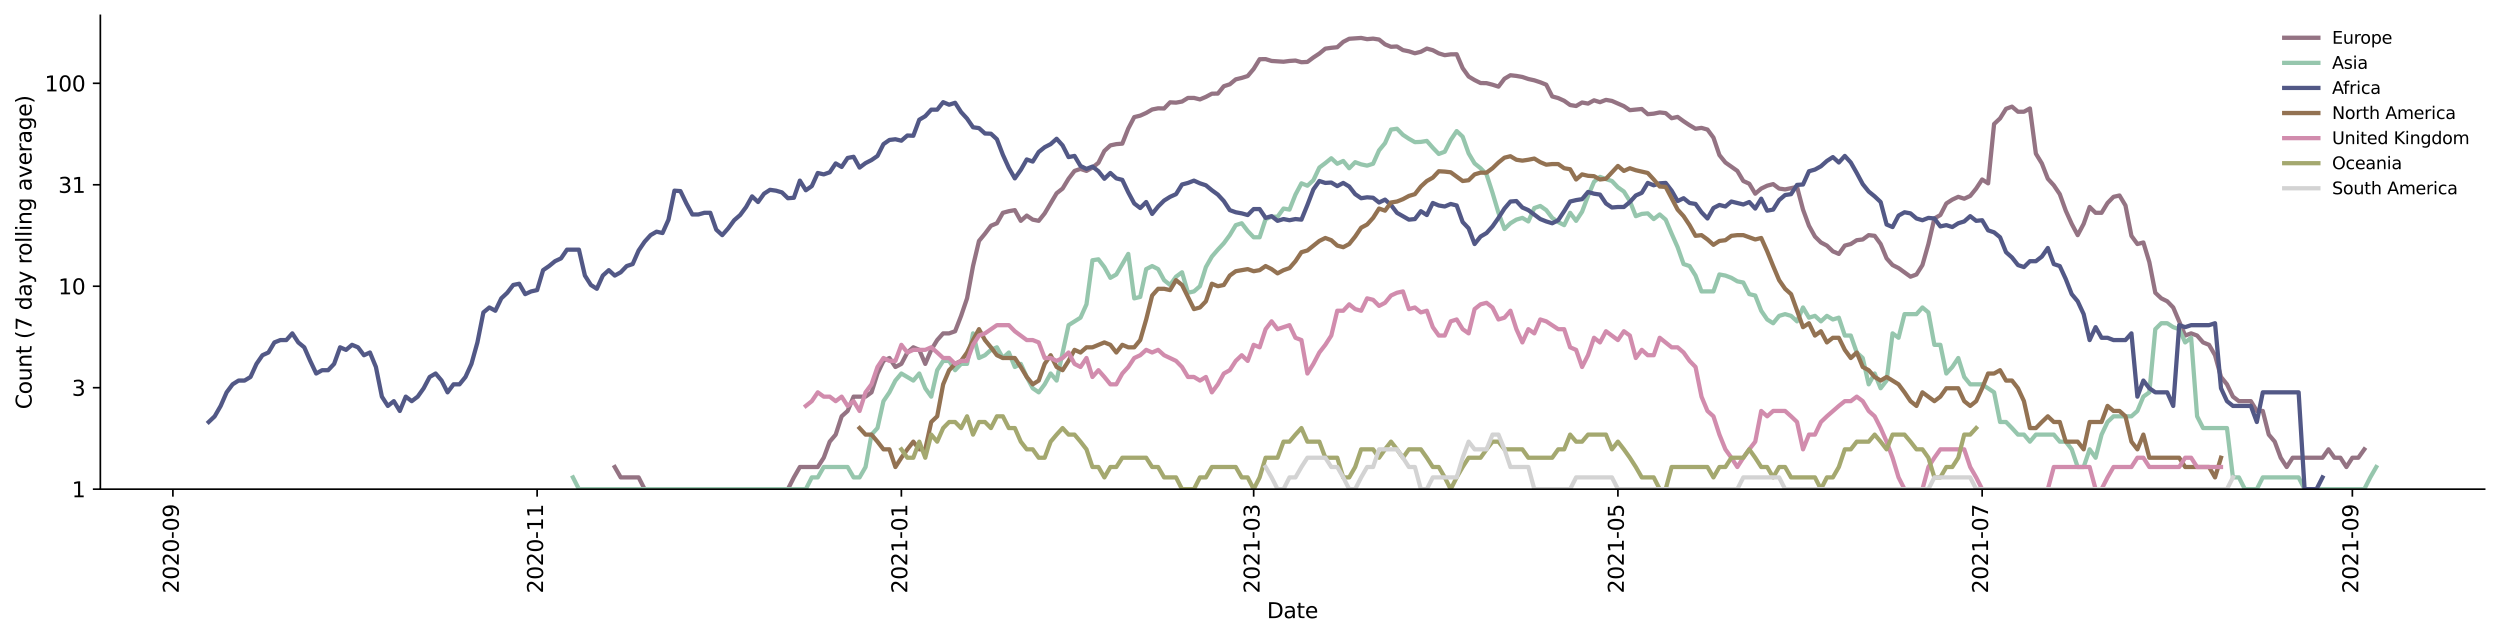<?xml version="1.0" encoding="utf-8" standalone="no"?>
<!DOCTYPE svg PUBLIC "-//W3C//DTD SVG 1.1//EN"
  "http://www.w3.org/Graphics/SVG/1.1/DTD/svg11.dtd">
<svg height="298.621pt" version="1.1" viewBox="0 0 1170.166 298.621" width="1170.166pt" xmlns="http://www.w3.org/2000/svg" xmlns:xlink="http://www.w3.org/1999/xlink">
 <defs>
  <style type="text/css">*{stroke-linecap:butt;stroke-linejoin:round;}</style>
 </defs>
 <g id="figure_1">
  <g id="patch_1">
   <path d="M 0 298.621 
L 1170.166 298.621 
L 1170.166 0 
L 0 0 
z
" style="fill:#ffffff;"/>
  </g>
  <g id="axes_1">
   <g id="patch_2">
    <path d="M 46.966 228.96 
L 1162.966 228.96 
L 1162.966 7.2 
L 46.966 7.2 
z
" style="fill:#ffffff;"/>
   </g>
   <g id="matplotlib.axis_1">
    <g id="xtick_1">
     <g id="line2d_1">
      <defs>
       <path d="M 0 0 
L 0 3.5 
" id="mab5e7f4d66" style="stroke:#000000;stroke-width:0.8;"/>
      </defs>
      <g>
       <use style="stroke:#000000;stroke-width:0.8;" x="80.924" xlink:href="#mab5e7f4d66" y="228.96"/>
      </g>
     </g>
     <g id="text_1">
      <!-- 2020-09 -->
      <g transform="translate(83.683 277.743)rotate(-90)scale(0.1 -0.1)">
       <defs>
        <path d="M 1228 531 
L 3431 531 
L 3431 0 
L 469 0 
L 469 531 
Q 828 903 1448 1529 
Q 2069 2156 2228 2338 
Q 2531 2678 2651 2914 
Q 2772 3150 2772 3378 
Q 2772 3750 2511 3984 
Q 2250 4219 1831 4219 
Q 1534 4219 1204 4116 
Q 875 4013 500 3803 
L 500 4441 
Q 881 4594 1212 4672 
Q 1544 4750 1819 4750 
Q 2544 4750 2975 4387 
Q 3406 4025 3406 3419 
Q 3406 3131 3298 2873 
Q 3191 2616 2906 2266 
Q 2828 2175 2409 1742 
Q 1991 1309 1228 531 
z
" id="DejaVuSans-32" transform="scale(0.016)"/>
        <path d="M 2034 4250 
Q 1547 4250 1301 3770 
Q 1056 3291 1056 2328 
Q 1056 1369 1301 889 
Q 1547 409 2034 409 
Q 2525 409 2770 889 
Q 3016 1369 3016 2328 
Q 3016 3291 2770 3770 
Q 2525 4250 2034 4250 
z
M 2034 4750 
Q 2819 4750 3233 4129 
Q 3647 3509 3647 2328 
Q 3647 1150 3233 529 
Q 2819 -91 2034 -91 
Q 1250 -91 836 529 
Q 422 1150 422 2328 
Q 422 3509 836 4129 
Q 1250 4750 2034 4750 
z
" id="DejaVuSans-30" transform="scale(0.016)"/>
        <path d="M 313 2009 
L 1997 2009 
L 1997 1497 
L 313 1497 
L 313 2009 
z
" id="DejaVuSans-2d" transform="scale(0.016)"/>
        <path d="M 703 97 
L 703 672 
Q 941 559 1184 500 
Q 1428 441 1663 441 
Q 2288 441 2617 861 
Q 2947 1281 2994 2138 
Q 2813 1869 2534 1725 
Q 2256 1581 1919 1581 
Q 1219 1581 811 2004 
Q 403 2428 403 3163 
Q 403 3881 828 4315 
Q 1253 4750 1959 4750 
Q 2769 4750 3195 4129 
Q 3622 3509 3622 2328 
Q 3622 1225 3098 567 
Q 2575 -91 1691 -91 
Q 1453 -91 1209 -44 
Q 966 3 703 97 
z
M 1959 2075 
Q 2384 2075 2632 2365 
Q 2881 2656 2881 3163 
Q 2881 3666 2632 3958 
Q 2384 4250 1959 4250 
Q 1534 4250 1286 3958 
Q 1038 3666 1038 3163 
Q 1038 2656 1286 2365 
Q 1534 2075 1959 2075 
z
" id="DejaVuSans-39" transform="scale(0.016)"/>
       </defs>
       <use xlink:href="#DejaVuSans-32"/>
       <use x="63.623" xlink:href="#DejaVuSans-30"/>
       <use x="127.246" xlink:href="#DejaVuSans-32"/>
       <use x="190.869" xlink:href="#DejaVuSans-30"/>
       <use x="254.492" xlink:href="#DejaVuSans-2d"/>
       <use x="290.576" xlink:href="#DejaVuSans-30"/>
       <use x="354.199" xlink:href="#DejaVuSans-39"/>
      </g>
     </g>
    </g>
    <g id="xtick_2">
     <g id="line2d_2">
      <g>
       <use style="stroke:#000000;stroke-width:0.8;" x="251.412" xlink:href="#mab5e7f4d66" y="228.96"/>
      </g>
     </g>
     <g id="text_2">
      <!-- 2020-11 -->
      <g transform="translate(254.171 277.743)rotate(-90)scale(0.1 -0.1)">
       <defs>
        <path d="M 794 531 
L 1825 531 
L 1825 4091 
L 703 3866 
L 703 4441 
L 1819 4666 
L 2450 4666 
L 2450 531 
L 3481 531 
L 3481 0 
L 794 0 
L 794 531 
z
" id="DejaVuSans-31" transform="scale(0.016)"/>
       </defs>
       <use xlink:href="#DejaVuSans-32"/>
       <use x="63.623" xlink:href="#DejaVuSans-30"/>
       <use x="127.246" xlink:href="#DejaVuSans-32"/>
       <use x="190.869" xlink:href="#DejaVuSans-30"/>
       <use x="254.492" xlink:href="#DejaVuSans-2d"/>
       <use x="290.576" xlink:href="#DejaVuSans-31"/>
       <use x="354.199" xlink:href="#DejaVuSans-31"/>
      </g>
     </g>
    </g>
    <g id="xtick_3">
     <g id="line2d_3">
      <g>
       <use style="stroke:#000000;stroke-width:0.8;" x="421.9" xlink:href="#mab5e7f4d66" y="228.96"/>
      </g>
     </g>
     <g id="text_3">
      <!-- 2021-01 -->
      <g transform="translate(424.66 277.743)rotate(-90)scale(0.1 -0.1)">
       <use xlink:href="#DejaVuSans-32"/>
       <use x="63.623" xlink:href="#DejaVuSans-30"/>
       <use x="127.246" xlink:href="#DejaVuSans-32"/>
       <use x="190.869" xlink:href="#DejaVuSans-31"/>
       <use x="254.492" xlink:href="#DejaVuSans-2d"/>
       <use x="290.576" xlink:href="#DejaVuSans-30"/>
       <use x="354.199" xlink:href="#DejaVuSans-31"/>
      </g>
     </g>
    </g>
    <g id="xtick_4">
     <g id="line2d_4">
      <g>
       <use style="stroke:#000000;stroke-width:0.8;" x="586.799" xlink:href="#mab5e7f4d66" y="228.96"/>
      </g>
     </g>
     <g id="text_4">
      <!-- 2021-03 -->
      <g transform="translate(589.558 277.743)rotate(-90)scale(0.1 -0.1)">
       <defs>
        <path d="M 2597 2516 
Q 3050 2419 3304 2112 
Q 3559 1806 3559 1356 
Q 3559 666 3084 287 
Q 2609 -91 1734 -91 
Q 1441 -91 1130 -33 
Q 819 25 488 141 
L 488 750 
Q 750 597 1062 519 
Q 1375 441 1716 441 
Q 2309 441 2620 675 
Q 2931 909 2931 1356 
Q 2931 1769 2642 2001 
Q 2353 2234 1838 2234 
L 1294 2234 
L 1294 2753 
L 1863 2753 
Q 2328 2753 2575 2939 
Q 2822 3125 2822 3475 
Q 2822 3834 2567 4026 
Q 2313 4219 1838 4219 
Q 1578 4219 1281 4162 
Q 984 4106 628 3988 
L 628 4550 
Q 988 4650 1302 4700 
Q 1616 4750 1894 4750 
Q 2613 4750 3031 4423 
Q 3450 4097 3450 3541 
Q 3450 3153 3228 2886 
Q 3006 2619 2597 2516 
z
" id="DejaVuSans-33" transform="scale(0.016)"/>
       </defs>
       <use xlink:href="#DejaVuSans-32"/>
       <use x="63.623" xlink:href="#DejaVuSans-30"/>
       <use x="127.246" xlink:href="#DejaVuSans-32"/>
       <use x="190.869" xlink:href="#DejaVuSans-31"/>
       <use x="254.492" xlink:href="#DejaVuSans-2d"/>
       <use x="290.576" xlink:href="#DejaVuSans-30"/>
       <use x="354.199" xlink:href="#DejaVuSans-33"/>
      </g>
     </g>
    </g>
    <g id="xtick_5">
     <g id="line2d_5">
      <g>
       <use style="stroke:#000000;stroke-width:0.8;" x="757.287" xlink:href="#mab5e7f4d66" y="228.96"/>
      </g>
     </g>
     <g id="text_5">
      <!-- 2021-05 -->
      <g transform="translate(760.047 277.743)rotate(-90)scale(0.1 -0.1)">
       <defs>
        <path d="M 691 4666 
L 3169 4666 
L 3169 4134 
L 1269 4134 
L 1269 2991 
Q 1406 3038 1543 3061 
Q 1681 3084 1819 3084 
Q 2600 3084 3056 2656 
Q 3513 2228 3513 1497 
Q 3513 744 3044 326 
Q 2575 -91 1722 -91 
Q 1428 -91 1123 -41 
Q 819 9 494 109 
L 494 744 
Q 775 591 1075 516 
Q 1375 441 1709 441 
Q 2250 441 2565 725 
Q 2881 1009 2881 1497 
Q 2881 1984 2565 2268 
Q 2250 2553 1709 2553 
Q 1456 2553 1204 2497 
Q 953 2441 691 2322 
L 691 4666 
z
" id="DejaVuSans-35" transform="scale(0.016)"/>
       </defs>
       <use xlink:href="#DejaVuSans-32"/>
       <use x="63.623" xlink:href="#DejaVuSans-30"/>
       <use x="127.246" xlink:href="#DejaVuSans-32"/>
       <use x="190.869" xlink:href="#DejaVuSans-31"/>
       <use x="254.492" xlink:href="#DejaVuSans-2d"/>
       <use x="290.576" xlink:href="#DejaVuSans-30"/>
       <use x="354.199" xlink:href="#DejaVuSans-35"/>
      </g>
     </g>
    </g>
    <g id="xtick_6">
     <g id="line2d_6">
      <g>
       <use style="stroke:#000000;stroke-width:0.8;" x="927.776" xlink:href="#mab5e7f4d66" y="228.96"/>
      </g>
     </g>
     <g id="text_6">
      <!-- 2021-07 -->
      <g transform="translate(930.535 277.743)rotate(-90)scale(0.1 -0.1)">
       <defs>
        <path d="M 525 4666 
L 3525 4666 
L 3525 4397 
L 1831 0 
L 1172 0 
L 2766 4134 
L 525 4134 
L 525 4666 
z
" id="DejaVuSans-37" transform="scale(0.016)"/>
       </defs>
       <use xlink:href="#DejaVuSans-32"/>
       <use x="63.623" xlink:href="#DejaVuSans-30"/>
       <use x="127.246" xlink:href="#DejaVuSans-32"/>
       <use x="190.869" xlink:href="#DejaVuSans-31"/>
       <use x="254.492" xlink:href="#DejaVuSans-2d"/>
       <use x="290.576" xlink:href="#DejaVuSans-30"/>
       <use x="354.199" xlink:href="#DejaVuSans-37"/>
      </g>
     </g>
    </g>
    <g id="xtick_7">
     <g id="line2d_7">
      <g>
       <use style="stroke:#000000;stroke-width:0.8;" x="1101.059" xlink:href="#mab5e7f4d66" y="228.96"/>
      </g>
     </g>
     <g id="text_7">
      <!-- 2021-09 -->
      <g transform="translate(1103.818 277.743)rotate(-90)scale(0.1 -0.1)">
       <use xlink:href="#DejaVuSans-32"/>
       <use x="63.623" xlink:href="#DejaVuSans-30"/>
       <use x="127.246" xlink:href="#DejaVuSans-32"/>
       <use x="190.869" xlink:href="#DejaVuSans-31"/>
       <use x="254.492" xlink:href="#DejaVuSans-2d"/>
       <use x="290.576" xlink:href="#DejaVuSans-30"/>
       <use x="354.199" xlink:href="#DejaVuSans-39"/>
      </g>
     </g>
    </g>
    <g id="text_8">
     <!-- Date -->
     <g transform="translate(593.015 289.341)scale(0.1 -0.1)">
      <defs>
       <path d="M 1259 4147 
L 1259 519 
L 2022 519 
Q 2988 519 3436 956 
Q 3884 1394 3884 2338 
Q 3884 3275 3436 3711 
Q 2988 4147 2022 4147 
L 1259 4147 
z
M 628 4666 
L 1925 4666 
Q 3281 4666 3915 4102 
Q 4550 3538 4550 2338 
Q 4550 1131 3912 565 
Q 3275 0 1925 0 
L 628 0 
L 628 4666 
z
" id="DejaVuSans-44" transform="scale(0.016)"/>
       <path d="M 2194 1759 
Q 1497 1759 1228 1600 
Q 959 1441 959 1056 
Q 959 750 1161 570 
Q 1363 391 1709 391 
Q 2188 391 2477 730 
Q 2766 1069 2766 1631 
L 2766 1759 
L 2194 1759 
z
M 3341 1997 
L 3341 0 
L 2766 0 
L 2766 531 
Q 2569 213 2275 61 
Q 1981 -91 1556 -91 
Q 1019 -91 701 211 
Q 384 513 384 1019 
Q 384 1609 779 1909 
Q 1175 2209 1959 2209 
L 2766 2209 
L 2766 2266 
Q 2766 2663 2505 2880 
Q 2244 3097 1772 3097 
Q 1472 3097 1187 3025 
Q 903 2953 641 2809 
L 641 3341 
Q 956 3463 1253 3523 
Q 1550 3584 1831 3584 
Q 2591 3584 2966 3190 
Q 3341 2797 3341 1997 
z
" id="DejaVuSans-61" transform="scale(0.016)"/>
       <path d="M 1172 4494 
L 1172 3500 
L 2356 3500 
L 2356 3053 
L 1172 3053 
L 1172 1153 
Q 1172 725 1289 603 
Q 1406 481 1766 481 
L 2356 481 
L 2356 0 
L 1766 0 
Q 1100 0 847 248 
Q 594 497 594 1153 
L 594 3053 
L 172 3053 
L 172 3500 
L 594 3500 
L 594 4494 
L 1172 4494 
z
" id="DejaVuSans-74" transform="scale(0.016)"/>
       <path d="M 3597 1894 
L 3597 1613 
L 953 1613 
Q 991 1019 1311 708 
Q 1631 397 2203 397 
Q 2534 397 2845 478 
Q 3156 559 3463 722 
L 3463 178 
Q 3153 47 2828 -22 
Q 2503 -91 2169 -91 
Q 1331 -91 842 396 
Q 353 884 353 1716 
Q 353 2575 817 3079 
Q 1281 3584 2069 3584 
Q 2775 3584 3186 3129 
Q 3597 2675 3597 1894 
z
M 3022 2063 
Q 3016 2534 2758 2815 
Q 2500 3097 2075 3097 
Q 1594 3097 1305 2825 
Q 1016 2553 972 2059 
L 3022 2063 
z
" id="DejaVuSans-65" transform="scale(0.016)"/>
      </defs>
      <use xlink:href="#DejaVuSans-44"/>
      <use x="77.002" xlink:href="#DejaVuSans-61"/>
      <use x="138.281" xlink:href="#DejaVuSans-74"/>
      <use x="177.49" xlink:href="#DejaVuSans-65"/>
     </g>
    </g>
   </g>
   <g id="matplotlib.axis_2">
    <g id="ytick_1">
     <g id="line2d_8">
      <defs>
       <path d="M 0 0 
L -3.5 0 
" id="m5b464cb123" style="stroke:#000000;stroke-width:0.8;"/>
      </defs>
      <g>
       <use style="stroke:#000000;stroke-width:0.8;" x="46.966" xlink:href="#m5b464cb123" y="228.96"/>
      </g>
     </g>
     <g id="text_9">
      <!-- 1 -->
      <g transform="translate(33.603 232.759)scale(0.1 -0.1)">
       <use xlink:href="#DejaVuSans-31"/>
      </g>
     </g>
    </g>
    <g id="ytick_2">
     <g id="line2d_9">
      <g>
       <use style="stroke:#000000;stroke-width:0.8;" x="46.966" xlink:href="#m5b464cb123" y="181.466"/>
      </g>
     </g>
     <g id="text_10">
      <!-- 3 -->
      <g transform="translate(33.603 185.266)scale(0.1 -0.1)">
       <use xlink:href="#DejaVuSans-33"/>
      </g>
     </g>
    </g>
    <g id="ytick_3">
     <g id="line2d_10">
      <g>
       <use style="stroke:#000000;stroke-width:0.8;" x="46.966" xlink:href="#m5b464cb123" y="133.973"/>
      </g>
     </g>
     <g id="text_11">
      <!-- 10 -->
      <g transform="translate(27.241 137.772)scale(0.1 -0.1)">
       <use xlink:href="#DejaVuSans-31"/>
       <use x="63.623" xlink:href="#DejaVuSans-30"/>
      </g>
     </g>
    </g>
    <g id="ytick_4">
     <g id="line2d_11">
      <g>
       <use style="stroke:#000000;stroke-width:0.8;" x="46.966" xlink:href="#m5b464cb123" y="86.479"/>
      </g>
     </g>
     <g id="text_12">
      <!-- 31 -->
      <g transform="translate(27.241 90.279)scale(0.1 -0.1)">
       <use xlink:href="#DejaVuSans-33"/>
       <use x="63.623" xlink:href="#DejaVuSans-31"/>
      </g>
     </g>
    </g>
    <g id="ytick_5">
     <g id="line2d_12">
      <g>
       <use style="stroke:#000000;stroke-width:0.8;" x="46.966" xlink:href="#m5b464cb123" y="38.986"/>
      </g>
     </g>
     <g id="text_13">
      <!-- 100 -->
      <g transform="translate(20.878 42.785)scale(0.1 -0.1)">
       <use xlink:href="#DejaVuSans-31"/>
       <use x="63.623" xlink:href="#DejaVuSans-30"/>
       <use x="127.246" xlink:href="#DejaVuSans-30"/>
      </g>
     </g>
    </g>
    <g id="text_14">
     <!-- Count (7 day rolling average) -->
     <g transform="translate(14.798 191.548)rotate(-90)scale(0.1 -0.1)">
      <defs>
       <path d="M 4122 4306 
L 4122 3641 
Q 3803 3938 3442 4084 
Q 3081 4231 2675 4231 
Q 1875 4231 1450 3742 
Q 1025 3253 1025 2328 
Q 1025 1406 1450 917 
Q 1875 428 2675 428 
Q 3081 428 3442 575 
Q 3803 722 4122 1019 
L 4122 359 
Q 3791 134 3420 21 
Q 3050 -91 2638 -91 
Q 1578 -91 968 557 
Q 359 1206 359 2328 
Q 359 3453 968 4101 
Q 1578 4750 2638 4750 
Q 3056 4750 3426 4639 
Q 3797 4528 4122 4306 
z
" id="DejaVuSans-43" transform="scale(0.016)"/>
       <path d="M 1959 3097 
Q 1497 3097 1228 2736 
Q 959 2375 959 1747 
Q 959 1119 1226 758 
Q 1494 397 1959 397 
Q 2419 397 2687 759 
Q 2956 1122 2956 1747 
Q 2956 2369 2687 2733 
Q 2419 3097 1959 3097 
z
M 1959 3584 
Q 2709 3584 3137 3096 
Q 3566 2609 3566 1747 
Q 3566 888 3137 398 
Q 2709 -91 1959 -91 
Q 1206 -91 779 398 
Q 353 888 353 1747 
Q 353 2609 779 3096 
Q 1206 3584 1959 3584 
z
" id="DejaVuSans-6f" transform="scale(0.016)"/>
       <path d="M 544 1381 
L 544 3500 
L 1119 3500 
L 1119 1403 
Q 1119 906 1312 657 
Q 1506 409 1894 409 
Q 2359 409 2629 706 
Q 2900 1003 2900 1516 
L 2900 3500 
L 3475 3500 
L 3475 0 
L 2900 0 
L 2900 538 
Q 2691 219 2414 64 
Q 2138 -91 1772 -91 
Q 1169 -91 856 284 
Q 544 659 544 1381 
z
M 1991 3584 
L 1991 3584 
z
" id="DejaVuSans-75" transform="scale(0.016)"/>
       <path d="M 3513 2113 
L 3513 0 
L 2938 0 
L 2938 2094 
Q 2938 2591 2744 2837 
Q 2550 3084 2163 3084 
Q 1697 3084 1428 2787 
Q 1159 2491 1159 1978 
L 1159 0 
L 581 0 
L 581 3500 
L 1159 3500 
L 1159 2956 
Q 1366 3272 1645 3428 
Q 1925 3584 2291 3584 
Q 2894 3584 3203 3211 
Q 3513 2838 3513 2113 
z
" id="DejaVuSans-6e" transform="scale(0.016)"/>
       <path id="DejaVuSans-20" transform="scale(0.016)"/>
       <path d="M 1984 4856 
Q 1566 4138 1362 3434 
Q 1159 2731 1159 2009 
Q 1159 1288 1364 580 
Q 1569 -128 1984 -844 
L 1484 -844 
Q 1016 -109 783 600 
Q 550 1309 550 2009 
Q 550 2706 781 3412 
Q 1013 4119 1484 4856 
L 1984 4856 
z
" id="DejaVuSans-28" transform="scale(0.016)"/>
       <path d="M 2906 2969 
L 2906 4863 
L 3481 4863 
L 3481 0 
L 2906 0 
L 2906 525 
Q 2725 213 2448 61 
Q 2172 -91 1784 -91 
Q 1150 -91 751 415 
Q 353 922 353 1747 
Q 353 2572 751 3078 
Q 1150 3584 1784 3584 
Q 2172 3584 2448 3432 
Q 2725 3281 2906 2969 
z
M 947 1747 
Q 947 1113 1208 752 
Q 1469 391 1925 391 
Q 2381 391 2643 752 
Q 2906 1113 2906 1747 
Q 2906 2381 2643 2742 
Q 2381 3103 1925 3103 
Q 1469 3103 1208 2742 
Q 947 2381 947 1747 
z
" id="DejaVuSans-64" transform="scale(0.016)"/>
       <path d="M 2059 -325 
Q 1816 -950 1584 -1140 
Q 1353 -1331 966 -1331 
L 506 -1331 
L 506 -850 
L 844 -850 
Q 1081 -850 1212 -737 
Q 1344 -625 1503 -206 
L 1606 56 
L 191 3500 
L 800 3500 
L 1894 763 
L 2988 3500 
L 3597 3500 
L 2059 -325 
z
" id="DejaVuSans-79" transform="scale(0.016)"/>
       <path d="M 2631 2963 
Q 2534 3019 2420 3045 
Q 2306 3072 2169 3072 
Q 1681 3072 1420 2755 
Q 1159 2438 1159 1844 
L 1159 0 
L 581 0 
L 581 3500 
L 1159 3500 
L 1159 2956 
Q 1341 3275 1631 3429 
Q 1922 3584 2338 3584 
Q 2397 3584 2469 3576 
Q 2541 3569 2628 3553 
L 2631 2963 
z
" id="DejaVuSans-72" transform="scale(0.016)"/>
       <path d="M 603 4863 
L 1178 4863 
L 1178 0 
L 603 0 
L 603 4863 
z
" id="DejaVuSans-6c" transform="scale(0.016)"/>
       <path d="M 603 3500 
L 1178 3500 
L 1178 0 
L 603 0 
L 603 3500 
z
M 603 4863 
L 1178 4863 
L 1178 4134 
L 603 4134 
L 603 4863 
z
" id="DejaVuSans-69" transform="scale(0.016)"/>
       <path d="M 2906 1791 
Q 2906 2416 2648 2759 
Q 2391 3103 1925 3103 
Q 1463 3103 1205 2759 
Q 947 2416 947 1791 
Q 947 1169 1205 825 
Q 1463 481 1925 481 
Q 2391 481 2648 825 
Q 2906 1169 2906 1791 
z
M 3481 434 
Q 3481 -459 3084 -895 
Q 2688 -1331 1869 -1331 
Q 1566 -1331 1297 -1286 
Q 1028 -1241 775 -1147 
L 775 -588 
Q 1028 -725 1275 -790 
Q 1522 -856 1778 -856 
Q 2344 -856 2625 -561 
Q 2906 -266 2906 331 
L 2906 616 
Q 2728 306 2450 153 
Q 2172 0 1784 0 
Q 1141 0 747 490 
Q 353 981 353 1791 
Q 353 2603 747 3093 
Q 1141 3584 1784 3584 
Q 2172 3584 2450 3431 
Q 2728 3278 2906 2969 
L 2906 3500 
L 3481 3500 
L 3481 434 
z
" id="DejaVuSans-67" transform="scale(0.016)"/>
       <path d="M 191 3500 
L 800 3500 
L 1894 563 
L 2988 3500 
L 3597 3500 
L 2284 0 
L 1503 0 
L 191 3500 
z
" id="DejaVuSans-76" transform="scale(0.016)"/>
       <path d="M 513 4856 
L 1013 4856 
Q 1481 4119 1714 3412 
Q 1947 2706 1947 2009 
Q 1947 1309 1714 600 
Q 1481 -109 1013 -844 
L 513 -844 
Q 928 -128 1133 580 
Q 1338 1288 1338 2009 
Q 1338 2731 1133 3434 
Q 928 4138 513 4856 
z
" id="DejaVuSans-29" transform="scale(0.016)"/>
      </defs>
      <use xlink:href="#DejaVuSans-43"/>
      <use x="69.824" xlink:href="#DejaVuSans-6f"/>
      <use x="131.006" xlink:href="#DejaVuSans-75"/>
      <use x="194.385" xlink:href="#DejaVuSans-6e"/>
      <use x="257.764" xlink:href="#DejaVuSans-74"/>
      <use x="296.973" xlink:href="#DejaVuSans-20"/>
      <use x="328.76" xlink:href="#DejaVuSans-28"/>
      <use x="367.773" xlink:href="#DejaVuSans-37"/>
      <use x="431.396" xlink:href="#DejaVuSans-20"/>
      <use x="463.184" xlink:href="#DejaVuSans-64"/>
      <use x="526.66" xlink:href="#DejaVuSans-61"/>
      <use x="587.939" xlink:href="#DejaVuSans-79"/>
      <use x="647.119" xlink:href="#DejaVuSans-20"/>
      <use x="678.906" xlink:href="#DejaVuSans-72"/>
      <use x="717.77" xlink:href="#DejaVuSans-6f"/>
      <use x="778.951" xlink:href="#DejaVuSans-6c"/>
      <use x="806.734" xlink:href="#DejaVuSans-6c"/>
      <use x="834.518" xlink:href="#DejaVuSans-69"/>
      <use x="862.301" xlink:href="#DejaVuSans-6e"/>
      <use x="925.68" xlink:href="#DejaVuSans-67"/>
      <use x="989.156" xlink:href="#DejaVuSans-20"/>
      <use x="1020.943" xlink:href="#DejaVuSans-61"/>
      <use x="1082.223" xlink:href="#DejaVuSans-76"/>
      <use x="1141.402" xlink:href="#DejaVuSans-65"/>
      <use x="1202.926" xlink:href="#DejaVuSans-72"/>
      <use x="1244.039" xlink:href="#DejaVuSans-61"/>
      <use x="1305.318" xlink:href="#DejaVuSans-67"/>
      <use x="1368.795" xlink:href="#DejaVuSans-65"/>
      <use x="1430.318" xlink:href="#DejaVuSans-29"/>
     </g>
    </g>
   </g>
   <g id="line2d_13">
    <path clip-path="url(#p85dbc5bc8f)" d="M 287.745 218.593 
L 290.54 223.452 
L 298.925 223.452 
L 301.72 228.96 
L 368.797 228.96 
L 371.592 223.452 
L 374.387 218.593 
L 382.772 218.593 
L 385.567 214.246 
L 388.362 206.725 
L 391.156 203.423 
L 393.951 194.858 
L 396.746 192.357 
L 399.541 185.652 
L 405.131 185.652 
L 407.926 183.64 
L 410.721 174.829 
L 413.516 168.926 
L 416.31 167.573 
L 419.105 171.772 
L 421.9 170.324 
L 424.695 164.994 
L 427.49 162.567 
L 430.285 163.763 
L 433.08 170.324 
L 435.875 163.763 
L 438.67 159.174 
L 441.464 156.04 
L 444.259 156.04 
L 447.054 155.046 
L 449.849 147.853 
L 452.644 139.65 
L 455.439 124.533 
L 458.234 112.782 
L 461.029 109.399 
L 463.824 105.675 
L 466.619 104.504 
L 469.413 99.613 
L 472.208 98.852 
L 475.003 98.352 
L 477.798 103.366 
L 480.593 100.915 
L 483.388 102.809 
L 486.183 103.366 
L 488.978 99.87 
L 494.567 90.459 
L 497.362 88.261 
L 500.157 83.663 
L 502.952 80.001 
L 505.747 79.056 
L 508.542 80.001 
L 511.337 78.438 
L 514.132 76.2 
L 516.927 70.637 
L 519.721 68.054 
L 522.516 67.462 
L 525.311 67.228 
L 528.106 60.157 
L 530.901 54.809 
L 533.696 54.123 
L 536.491 52.866 
L 539.286 51.248 
L 542.081 50.696 
L 544.875 50.775 
L 547.67 47.897 
L 550.465 48.044 
L 553.26 47.533 
L 556.055 45.829 
L 558.85 45.829 
L 561.645 46.53 
L 564.44 45.345 
L 567.235 43.859 
L 570.029 43.793 
L 572.824 40.364 
L 575.619 39.46 
L 578.414 37.142 
L 581.209 36.471 
L 584.004 35.593 
L 586.799 32.258 
L 589.594 27.712 
L 592.389 27.667 
L 595.184 28.527 
L 600.773 28.894 
L 603.568 28.527 
L 606.363 28.344 
L 609.158 29.126 
L 611.953 28.987 
L 614.748 26.912 
L 617.543 25.063 
L 620.338 22.773 
L 623.132 22.377 
L 625.927 22.102 
L 628.722 19.597 
L 631.517 18.149 
L 637.107 17.76 
L 639.902 18.328 
L 642.697 18.078 
L 645.492 18.507 
L 648.286 20.755 
L 651.081 21.907 
L 653.876 21.752 
L 656.671 23.455 
L 659.466 24.025 
L 662.261 24.937 
L 665.056 24.231 
L 667.851 22.733 
L 670.646 23.496 
L 673.44 24.979 
L 676.235 25.827 
L 679.03 25.444 
L 681.825 25.401 
L 684.62 31.909 
L 687.415 35.811 
L 690.21 37.481 
L 693.005 38.868 
L 695.8 38.927 
L 698.594 39.639 
L 701.389 40.547 
L 704.184 36.861 
L 706.979 35.215 
L 709.774 35.539 
L 712.569 36.03 
L 715.364 36.973 
L 718.159 37.595 
L 720.954 38.517 
L 723.748 39.639 
L 726.543 45.139 
L 729.338 45.899 
L 732.133 47.172 
L 734.928 49.16 
L 737.723 49.615 
L 740.518 47.971 
L 743.313 48.487 
L 746.108 46.957 
L 748.903 47.824 
L 751.697 46.743 
L 754.492 47.244 
L 760.082 49.691 
L 762.877 51.567 
L 768.467 51.011 
L 771.262 53.448 
L 774.057 53.197 
L 776.851 52.619 
L 779.646 52.949 
L 782.441 55.331 
L 785.236 54.722 
L 788.031 56.757 
L 790.826 58.611 
L 793.621 60.255 
L 796.416 59.863 
L 799.211 60.652 
L 802.005 64.405 
L 804.8 72.586 
L 807.595 76.055 
L 813.185 80.001 
L 815.98 84.721 
L 818.775 85.99 
L 821.57 90.665 
L 824.365 88.261 
L 827.159 86.921 
L 829.954 86.175 
L 832.749 88.261 
L 835.544 88.652 
L 841.134 87.49 
L 843.929 98.104 
L 846.724 105.675 
L 849.519 110.719 
L 852.313 113.494 
L 855.108 114.954 
L 857.903 117.641 
L 860.698 118.849 
L 863.493 114.954 
L 866.288 114.217 
L 869.083 112.431 
L 871.878 112.083 
L 874.673 110.054 
L 877.468 110.385 
L 880.262 114.217 
L 883.057 120.943 
L 885.852 124.066 
L 888.647 125.481 
L 894.237 129.509 
L 897.032 128.464 
L 899.827 124.066 
L 902.622 114.217 
L 905.416 102.259 
L 908.211 100.651 
L 911.006 95.241 
L 913.801 93.438 
L 916.596 92.135 
L 919.391 92.999 
L 922.186 91.71 
L 924.981 88.261 
L 927.776 84.012 
L 930.57 85.806 
L 933.365 58.046 
L 936.16 55.419 
L 938.955 50.932 
L 941.75 49.921 
L 944.545 52.292 
L 947.34 52.292 
L 950.135 50.775 
L 952.93 71.926 
L 955.724 76.491 
L 958.519 83.663 
L 961.314 86.733 
L 964.109 90.872 
L 966.904 98.601 
L 969.699 104.794 
L 972.494 110.054 
L 975.289 104.794 
L 978.084 96.887 
L 980.878 99.613 
L 983.673 99.613 
L 986.468 95.012 
L 989.263 92.135 
L 992.058 91.499 
L 994.853 96.174 
L 997.648 110.385 
L 1000.443 114.217 
L 1003.238 113.494 
L 1006.032 122.699 
L 1008.827 137.03 
L 1011.622 139.65 
L 1014.417 141.025 
L 1017.212 143.921 
L 1022.802 157.058 
L 1025.597 156.04 
L 1028.392 157.058 
L 1031.187 160.274 
L 1033.981 161.405 
L 1036.776 166.264 
L 1039.571 176.447 
L 1042.366 179.887 
L 1045.161 185.652 
L 1047.956 187.768 
L 1053.546 187.768 
L 1056.341 192.357 
L 1059.135 192.357 
L 1061.93 203.423 
L 1064.725 206.725 
L 1067.52 214.246 
L 1070.315 218.593 
L 1073.11 214.246 
L 1087.084 214.246 
L 1089.879 210.315 
L 1092.674 214.246 
L 1095.469 214.246 
L 1098.264 218.593 
L 1101.059 214.246 
L 1103.854 214.246 
L 1106.649 210.315 
L 1106.649 210.315 
" style="fill:none;stroke:#947383;stroke-linecap:square;stroke-width:2;"/>
   </g>
   <g id="line2d_14">
    <path clip-path="url(#p85dbc5bc8f)" d="M 268.181 223.452 
L 270.976 228.96 
L 377.182 228.96 
L 379.977 223.452 
L 382.772 223.452 
L 385.567 218.593 
L 396.746 218.593 
L 399.541 223.452 
L 402.336 223.452 
L 405.131 218.593 
L 407.926 203.423 
L 410.721 200.366 
L 413.516 187.768 
L 416.31 183.64 
L 419.105 178.131 
L 421.9 174.829 
L 427.49 178.131 
L 430.285 174.829 
L 433.08 181.721 
L 435.875 185.652 
L 438.67 173.272 
L 441.464 168.926 
L 444.259 168.926 
L 447.054 173.272 
L 449.849 170.324 
L 452.644 170.324 
L 455.439 156.04 
L 458.234 167.573 
L 461.029 166.264 
L 463.824 163.763 
L 466.619 162.567 
L 469.413 167.573 
L 472.208 164.994 
L 475.003 171.772 
L 477.798 170.324 
L 480.593 176.447 
L 483.388 181.721 
L 486.183 183.64 
L 488.978 179.887 
L 491.773 174.829 
L 494.567 178.131 
L 500.157 152.2 
L 505.747 148.687 
L 508.542 142.448 
L 511.337 121.812 
L 514.132 121.375 
L 516.927 125.004 
L 519.721 130.041 
L 522.516 128.464 
L 528.106 118.849 
L 530.901 139.65 
L 533.696 138.979 
L 536.491 125.963 
L 539.286 124.533 
L 542.081 125.963 
L 544.875 131.127 
L 547.67 133.388 
L 550.465 129.509 
L 553.26 127.446 
L 556.055 137.03 
L 558.85 136.4 
L 561.645 133.973 
L 564.44 125.004 
L 567.235 120.093 
L 570.029 116.855 
L 572.824 113.854 
L 575.619 110.054 
L 578.414 105.379 
L 581.209 104.504 
L 584.004 108.12 
L 586.799 111.056 
L 589.594 111.056 
L 592.389 102.533 
L 595.184 101.447 
L 597.978 101.447 
L 600.773 97.613 
L 603.568 98.104 
L 606.363 91.08 
L 609.158 85.806 
L 611.953 86.921 
L 614.748 84.365 
L 617.543 78.438 
L 620.338 76.345 
L 623.132 74.077 
L 625.927 76.638 
L 628.722 75.337 
L 631.517 78.746 
L 634.312 75.91 
L 637.107 76.932 
L 639.902 77.528 
L 642.697 76.638 
L 645.492 70.384 
L 648.286 66.995 
L 651.081 60.652 
L 653.876 60.255 
L 656.671 63.116 
L 659.466 64.954 
L 662.261 66.532 
L 665.056 66.418 
L 667.851 65.962 
L 670.646 69.141 
L 673.44 72.057 
L 676.235 71.019 
L 679.03 65.511 
L 681.825 61.356 
L 684.62 63.971 
L 687.415 71.795 
L 690.21 76.491 
L 693.005 78.746 
L 695.8 81.625 
L 698.594 90.255 
L 701.389 99.613 
L 704.184 107.186 
L 706.979 104.504 
L 709.774 102.809 
L 712.569 101.986 
L 715.364 103.648 
L 718.159 97.369 
L 720.954 96.41 
L 723.748 98.352 
L 726.543 101.986 
L 729.338 103.931 
L 732.133 105.379 
L 734.928 99.613 
L 737.723 103.366 
L 740.518 99.104 
L 743.313 91.71 
L 746.108 85.079 
L 748.903 82.802 
L 751.697 83.837 
L 754.492 84.721 
L 757.287 87.682 
L 760.082 89.647 
L 762.877 94.105 
L 765.672 101.18 
L 768.467 100.129 
L 771.262 99.87 
L 774.057 102.533 
L 776.851 100.389 
L 779.646 102.809 
L 782.441 109.399 
L 785.236 115.704 
L 788.031 123.606 
L 790.826 124.533 
L 793.621 128.983 
L 796.416 136.4 
L 802.005 136.4 
L 804.8 128.464 
L 807.595 128.983 
L 810.39 130.041 
L 813.185 131.68 
L 815.98 132.242 
L 818.775 137.67 
L 821.57 138.319 
L 824.365 145.449 
L 827.159 149.537 
L 829.954 151.293 
L 832.749 147.853 
L 835.544 147.036 
L 838.339 147.853 
L 841.134 150.406 
L 843.929 143.921 
L 846.724 148.687 
L 849.519 147.853 
L 852.313 150.406 
L 855.108 147.853 
L 857.903 149.537 
L 860.698 148.687 
L 863.493 157.058 
L 866.288 157.058 
L 869.083 164.994 
L 871.878 167.573 
L 874.673 179.887 
L 877.468 174.829 
L 880.262 181.721 
L 883.057 178.131 
L 885.852 156.04 
L 888.647 158.103 
L 891.442 147.036 
L 897.032 147.036 
L 899.827 143.921 
L 902.622 146.235 
L 905.416 161.405 
L 908.211 161.405 
L 911.006 174.829 
L 913.801 171.772 
L 916.596 167.573 
L 919.391 176.447 
L 922.186 179.887 
L 927.776 179.887 
L 933.365 183.64 
L 936.16 197.52 
L 938.955 197.52 
L 941.75 200.366 
L 944.545 203.423 
L 947.34 203.423 
L 950.135 206.725 
L 952.93 203.423 
L 961.314 203.423 
L 964.109 206.725 
L 966.904 206.725 
L 969.699 210.315 
L 972.494 218.593 
L 975.289 218.593 
L 978.084 210.315 
L 980.878 214.246 
L 983.673 203.423 
L 986.468 197.52 
L 989.263 194.858 
L 997.648 194.858 
L 1000.443 192.357 
L 1003.238 185.652 
L 1006.032 183.64 
L 1008.827 154.075 
L 1011.622 151.293 
L 1014.417 151.293 
L 1017.212 153.127 
L 1020.007 154.075 
L 1022.802 160.274 
L 1025.597 158.103 
L 1028.392 194.858 
L 1031.187 200.366 
L 1042.366 200.366 
L 1045.161 223.452 
L 1047.956 223.452 
L 1050.751 228.96 
L 1056.341 228.96 
L 1059.135 223.452 
L 1075.905 223.452 
L 1078.7 228.96 
L 1106.649 228.96 
L 1109.443 223.452 
L 1112.238 218.593 
L 1112.238 218.593 
" style="fill:none;stroke:#96c6ad;stroke-linecap:square;stroke-width:2;"/>
   </g>
   <g id="line2d_15">
    <path clip-path="url(#p85dbc5bc8f)" d="M 97.693 197.52 
L 100.488 194.858 
L 103.283 189.999 
L 106.078 183.64 
L 108.872 179.887 
L 111.667 178.131 
L 114.462 178.131 
L 117.257 176.447 
L 120.052 170.324 
L 122.847 166.264 
L 125.642 164.994 
L 128.437 160.274 
L 131.232 159.174 
L 134.026 159.174 
L 136.821 156.04 
L 139.616 160.274 
L 142.411 162.567 
L 145.206 168.926 
L 148.001 174.829 
L 150.796 173.272 
L 153.591 173.272 
L 156.386 170.324 
L 159.181 162.567 
L 161.975 163.763 
L 164.77 161.405 
L 167.565 162.567 
L 170.36 166.264 
L 173.155 164.994 
L 175.95 171.772 
L 178.745 185.652 
L 181.54 189.999 
L 184.335 187.768 
L 187.129 192.357 
L 189.924 185.652 
L 192.719 187.768 
L 195.514 185.652 
L 198.309 181.721 
L 201.104 176.447 
L 203.899 174.829 
L 206.694 178.131 
L 209.489 183.64 
L 212.283 179.887 
L 215.078 179.887 
L 217.873 176.447 
L 220.668 170.324 
L 223.463 160.274 
L 226.258 146.235 
L 229.053 143.921 
L 231.848 145.449 
L 234.643 139.65 
L 237.437 137.03 
L 240.232 133.388 
L 243.027 132.811 
L 245.822 137.67 
L 248.617 136.4 
L 251.412 135.78 
L 254.207 126.452 
L 257.002 124.533 
L 259.797 122.253 
L 262.591 120.943 
L 265.386 116.855 
L 270.976 116.855 
L 273.771 128.983 
L 276.566 133.388 
L 279.361 135.169 
L 282.156 128.983 
L 284.951 126.452 
L 287.745 128.983 
L 290.54 127.446 
L 293.335 124.533 
L 296.13 123.606 
L 298.925 117.246 
L 301.72 113.136 
L 304.515 110.054 
L 307.31 108.436 
L 310.105 109.076 
L 312.9 102.809 
L 315.694 89.246 
L 318.489 89.446 
L 321.284 95.241 
L 324.079 100.389 
L 326.874 100.389 
L 329.669 99.613 
L 332.464 99.613 
L 335.259 107.495 
L 338.054 110.054 
L 340.848 106.879 
L 343.643 103.086 
L 346.438 100.651 
L 349.233 96.887 
L 352.028 91.922 
L 354.823 94.556 
L 357.618 90.665 
L 360.413 88.849 
L 363.208 89.246 
L 366.002 90.051 
L 368.797 92.781 
L 371.592 92.565 
L 374.387 84.543 
L 377.182 89.047 
L 379.977 87.11 
L 382.772 80.968 
L 385.567 81.625 
L 388.362 80.643 
L 391.156 76.491 
L 393.951 78.133 
L 396.746 73.939 
L 399.541 73.392 
L 402.336 78.438 
L 405.131 76.345 
L 407.926 74.913 
L 410.721 72.987 
L 413.516 67.462 
L 416.31 65.511 
L 419.105 65.176 
L 421.9 65.849 
L 424.695 63.434 
L 427.49 63.541 
L 430.285 56.038 
L 433.08 54.378 
L 435.875 51.327 
L 438.67 51.327 
L 441.464 47.824 
L 444.259 49.009 
L 447.054 48.117 
L 449.849 52.456 
L 452.644 55.506 
L 455.439 59.57 
L 458.234 59.96 
L 461.029 62.486 
L 463.824 62.59 
L 466.619 65.176 
L 469.413 72.453 
L 472.208 78.592 
L 475.003 83.489 
L 477.798 79.526 
L 480.593 74.632 
L 483.388 75.623 
L 486.183 71.148 
L 488.978 68.897 
L 491.773 67.462 
L 494.567 64.954 
L 497.362 68.054 
L 500.157 73.528 
L 502.952 72.987 
L 505.747 77.678 
L 508.542 79.056 
L 511.337 77.981 
L 514.132 80.161 
L 516.927 83.663 
L 519.721 80.968 
L 522.516 83.489 
L 525.311 84.188 
L 528.106 90.051 
L 530.901 95.241 
L 533.696 97.369 
L 536.491 94.556 
L 539.286 100.129 
L 542.081 96.648 
L 544.875 93.881 
L 547.67 92.135 
L 550.465 90.872 
L 553.26 86.36 
L 556.055 85.623 
L 558.85 84.543 
L 561.645 85.806 
L 564.44 86.733 
L 567.235 89.047 
L 570.029 91.08 
L 572.824 94.105 
L 575.619 98.352 
L 578.414 99.358 
L 581.209 99.87 
L 584.004 100.651 
L 586.799 97.858 
L 589.594 97.858 
L 592.389 101.986 
L 595.184 101.18 
L 597.978 103.366 
L 600.773 102.533 
L 603.568 103.086 
L 606.363 102.533 
L 609.158 102.809 
L 611.953 95.939 
L 614.748 88.652 
L 617.543 84.721 
L 620.338 85.623 
L 623.132 85.441 
L 625.927 87.11 
L 628.722 85.623 
L 631.517 87.3 
L 634.312 90.872 
L 637.107 92.781 
L 639.902 92.349 
L 642.697 92.565 
L 645.492 94.783 
L 648.286 93.438 
L 651.081 95.939 
L 653.876 99.613 
L 659.466 102.809 
L 662.261 102.533 
L 665.056 98.852 
L 667.851 100.651 
L 670.646 95.012 
L 673.44 96.174 
L 676.235 96.648 
L 679.03 95.472 
L 681.825 96.174 
L 684.62 103.931 
L 687.415 106.879 
L 690.21 114.217 
L 693.005 110.719 
L 695.8 109.076 
L 698.594 105.972 
L 701.389 101.986 
L 704.184 97.613 
L 706.979 94.33 
L 709.774 94.105 
L 712.569 97.128 
L 715.364 98.352 
L 720.954 102.533 
L 723.748 103.648 
L 726.543 104.504 
L 729.338 103.086 
L 732.133 98.852 
L 734.928 94.33 
L 737.723 93.659 
L 740.518 93.218 
L 743.313 89.848 
L 746.108 90.665 
L 748.903 91.08 
L 751.697 95.241 
L 754.492 97.128 
L 757.287 96.887 
L 760.082 96.887 
L 762.877 94.556 
L 765.672 91.499 
L 768.467 90.255 
L 771.262 85.623 
L 774.057 86.733 
L 776.851 85.806 
L 779.646 85.623 
L 782.441 89.246 
L 785.236 94.105 
L 788.031 92.781 
L 790.826 95.012 
L 793.621 95.472 
L 796.416 99.358 
L 799.211 102.259 
L 802.005 97.369 
L 804.8 95.939 
L 807.595 96.648 
L 810.39 94.33 
L 815.98 95.705 
L 818.775 94.556 
L 821.57 97.613 
L 824.365 92.999 
L 827.159 98.601 
L 829.954 98.104 
L 832.749 93.659 
L 835.544 91.289 
L 838.339 90.872 
L 841.134 86.546 
L 843.929 86.36 
L 846.724 80.161 
L 849.519 79.369 
L 852.313 77.829 
L 855.108 75.337 
L 857.903 73.528 
L 860.698 76.055 
L 863.493 72.987 
L 866.288 76.055 
L 869.083 80.968 
L 871.878 86.175 
L 874.673 89.647 
L 877.468 91.922 
L 880.262 94.556 
L 883.057 105.085 
L 885.852 106.272 
L 888.647 100.915 
L 891.442 99.358 
L 894.237 99.87 
L 897.032 102.259 
L 899.827 103.086 
L 902.622 101.986 
L 905.416 102.259 
L 908.211 105.972 
L 911.006 105.379 
L 913.801 106.272 
L 916.596 104.504 
L 919.391 103.648 
L 922.186 101.18 
L 924.981 103.366 
L 927.776 103.086 
L 930.57 107.806 
L 933.365 108.755 
L 936.16 111.056 
L 938.955 118.04 
L 941.75 120.516 
L 944.545 124.066 
L 947.34 125.004 
L 950.135 122.253 
L 952.93 122.253 
L 955.724 120.093 
L 958.519 116.084 
L 961.314 123.606 
L 964.109 124.533 
L 966.904 130.58 
L 969.699 137.67 
L 972.494 141.025 
L 975.289 147.036 
L 978.084 159.174 
L 980.878 153.127 
L 983.673 158.103 
L 986.468 158.103 
L 989.263 159.174 
L 994.853 159.174 
L 997.648 156.04 
L 1000.443 185.652 
L 1003.238 178.131 
L 1006.032 181.721 
L 1008.827 183.64 
L 1014.417 183.64 
L 1017.212 189.999 
L 1020.007 152.2 
L 1022.802 153.127 
L 1025.597 152.2 
L 1033.981 152.2 
L 1036.776 151.293 
L 1039.571 181.721 
L 1042.366 187.768 
L 1045.161 189.999 
L 1053.546 189.999 
L 1056.341 197.52 
L 1059.135 183.64 
L 1075.905 183.64 
L 1078.7 228.96 
L 1084.289 228.96 
L 1087.084 223.452 
L 1087.084 223.452 
" style="fill:none;stroke:#525886;stroke-linecap:square;stroke-width:2;"/>
   </g>
   <g id="line2d_16">
    <path clip-path="url(#p85dbc5bc8f)" d="M 402.336 200.366 
L 405.131 203.423 
L 407.926 203.423 
L 410.721 206.725 
L 413.516 210.315 
L 416.31 210.315 
L 419.105 218.593 
L 421.9 214.246 
L 424.695 210.315 
L 427.49 206.725 
L 430.285 210.315 
L 433.08 210.315 
L 435.875 197.52 
L 438.67 194.858 
L 441.464 179.887 
L 444.259 173.272 
L 447.054 170.324 
L 449.849 168.926 
L 452.644 164.994 
L 455.439 159.174 
L 458.234 154.075 
L 461.029 159.174 
L 463.824 162.567 
L 466.619 166.264 
L 469.413 167.573 
L 475.003 167.573 
L 477.798 171.772 
L 480.593 176.447 
L 483.388 179.887 
L 486.183 178.131 
L 488.978 170.324 
L 491.773 166.264 
L 494.567 171.772 
L 497.362 173.272 
L 500.157 168.926 
L 502.952 163.763 
L 505.747 164.994 
L 508.542 162.567 
L 511.337 162.567 
L 516.927 160.274 
L 519.721 161.405 
L 522.516 164.994 
L 525.311 161.405 
L 528.106 162.567 
L 530.901 162.567 
L 533.696 159.174 
L 536.491 149.537 
L 539.286 138.319 
L 542.081 135.169 
L 544.875 135.169 
L 547.67 135.78 
L 550.465 131.127 
L 553.26 133.388 
L 558.85 144.678 
L 561.645 143.921 
L 564.44 141.025 
L 567.235 132.811 
L 570.029 133.973 
L 572.824 133.388 
L 575.619 128.983 
L 578.414 126.946 
L 584.004 125.963 
L 586.799 126.946 
L 589.594 126.452 
L 592.389 124.533 
L 595.184 125.963 
L 597.978 127.952 
L 600.773 126.452 
L 603.568 125.481 
L 606.363 122.253 
L 609.158 118.04 
L 611.953 117.246 
L 617.543 112.782 
L 620.338 111.396 
L 623.132 112.431 
L 625.927 114.954 
L 628.722 115.704 
L 631.517 114.217 
L 634.312 110.719 
L 637.107 106.575 
L 639.902 105.085 
L 642.697 101.986 
L 645.492 97.613 
L 648.286 98.601 
L 651.081 94.783 
L 653.876 94.33 
L 656.671 93.218 
L 659.466 91.71 
L 662.261 90.872 
L 665.056 87.3 
L 667.851 84.721 
L 670.646 83.144 
L 673.44 80.161 
L 676.235 80.321 
L 679.03 80.643 
L 684.62 84.721 
L 687.415 84.365 
L 690.21 81.625 
L 693.005 80.805 
L 695.8 80.805 
L 698.594 78.746 
L 701.389 76.055 
L 704.184 73.802 
L 706.979 73.122 
L 709.774 74.772 
L 712.569 75.195 
L 715.364 74.772 
L 718.159 74.215 
L 720.954 75.91 
L 723.748 77.081 
L 726.543 76.785 
L 729.338 76.785 
L 732.133 78.746 
L 734.928 79.212 
L 737.723 84.012 
L 740.518 81.625 
L 743.313 82.293 
L 746.108 82.462 
L 748.903 84.012 
L 751.697 83.663 
L 757.287 77.678 
L 760.082 80.001 
L 762.877 78.746 
L 765.672 79.684 
L 771.262 80.968 
L 774.057 84.012 
L 776.851 87.3 
L 779.646 87.49 
L 785.236 98.104 
L 788.031 101.18 
L 790.826 105.379 
L 793.621 110.385 
L 796.416 110.054 
L 799.211 112.083 
L 802.005 114.584 
L 804.8 112.782 
L 807.595 112.431 
L 810.39 110.385 
L 813.185 110.054 
L 815.98 110.054 
L 821.57 112.083 
L 824.365 111.396 
L 827.159 117.641 
L 829.954 124.533 
L 832.749 131.127 
L 835.544 135.169 
L 838.339 137.67 
L 843.929 153.127 
L 846.724 151.293 
L 849.519 157.058 
L 852.313 155.046 
L 855.108 160.274 
L 857.903 158.103 
L 860.698 158.103 
L 863.493 163.763 
L 866.288 167.573 
L 869.083 164.994 
L 871.878 171.772 
L 874.673 173.272 
L 877.468 176.447 
L 880.262 178.131 
L 883.057 176.447 
L 888.647 179.887 
L 891.442 183.64 
L 894.237 187.768 
L 897.032 189.999 
L 899.827 183.64 
L 905.416 187.768 
L 908.211 185.652 
L 911.006 181.721 
L 916.596 181.721 
L 919.391 187.768 
L 922.186 189.999 
L 924.981 187.768 
L 927.776 181.721 
L 930.57 174.829 
L 933.365 174.829 
L 936.16 173.272 
L 938.955 178.131 
L 941.75 178.131 
L 944.545 181.721 
L 947.34 187.768 
L 950.135 200.366 
L 952.93 200.366 
L 955.724 197.52 
L 958.519 194.858 
L 961.314 197.52 
L 964.109 197.52 
L 966.904 206.725 
L 972.494 206.725 
L 975.289 210.315 
L 978.084 197.52 
L 983.673 197.52 
L 986.468 189.999 
L 989.263 192.357 
L 992.058 192.357 
L 994.853 194.858 
L 997.648 206.725 
L 1000.443 210.315 
L 1003.238 203.423 
L 1006.032 214.246 
L 1020.007 214.246 
L 1022.802 218.593 
L 1033.981 218.593 
L 1036.776 223.452 
L 1039.571 214.246 
L 1039.571 214.246 
" style="fill:none;stroke:#937252;stroke-linecap:square;stroke-width:2;"/>
   </g>
   <g id="line2d_17">
    <path clip-path="url(#p85dbc5bc8f)" d="M 377.182 189.999 
L 379.977 187.768 
L 382.772 183.64 
L 385.567 185.652 
L 388.362 185.652 
L 391.156 187.768 
L 393.951 185.652 
L 396.746 189.999 
L 399.541 187.768 
L 402.336 192.357 
L 405.131 183.64 
L 407.926 179.887 
L 410.721 171.772 
L 413.516 167.573 
L 416.31 168.926 
L 419.105 168.926 
L 421.9 161.405 
L 424.695 164.994 
L 427.49 163.763 
L 433.08 163.763 
L 435.875 162.567 
L 438.67 164.994 
L 441.464 167.573 
L 444.259 167.573 
L 447.054 170.324 
L 449.849 168.926 
L 452.644 168.926 
L 455.439 161.405 
L 458.234 157.058 
L 461.029 156.04 
L 466.619 152.2 
L 472.208 152.2 
L 475.003 155.046 
L 480.593 159.174 
L 483.388 159.174 
L 486.183 160.274 
L 488.978 167.573 
L 491.773 167.573 
L 494.567 168.926 
L 497.362 167.573 
L 500.157 164.994 
L 502.952 170.324 
L 505.747 171.772 
L 508.542 167.573 
L 511.337 176.447 
L 514.132 173.272 
L 516.927 176.447 
L 519.721 179.887 
L 522.516 179.887 
L 525.311 174.829 
L 528.106 171.772 
L 530.901 167.573 
L 533.696 166.264 
L 536.491 163.763 
L 539.286 164.994 
L 542.081 163.763 
L 544.875 166.264 
L 550.465 168.926 
L 553.26 171.772 
L 556.055 176.447 
L 558.85 176.447 
L 561.645 178.131 
L 564.44 176.447 
L 567.235 183.64 
L 570.029 179.887 
L 572.824 174.829 
L 575.619 173.272 
L 578.414 168.926 
L 581.209 166.264 
L 584.004 168.926 
L 586.799 161.405 
L 589.594 162.567 
L 592.389 154.075 
L 595.184 150.406 
L 597.978 154.075 
L 603.568 152.2 
L 606.363 158.103 
L 609.158 159.174 
L 611.953 174.829 
L 614.748 170.324 
L 617.543 164.994 
L 620.338 161.405 
L 623.132 157.058 
L 625.927 145.449 
L 628.722 145.449 
L 631.517 142.448 
L 634.312 144.678 
L 637.107 145.449 
L 639.902 139.65 
L 642.697 140.332 
L 645.492 143.178 
L 648.286 141.73 
L 651.081 138.319 
L 653.876 137.03 
L 656.671 136.4 
L 659.466 144.678 
L 662.261 143.921 
L 665.056 146.235 
L 667.851 145.449 
L 670.646 153.127 
L 673.44 157.058 
L 676.235 157.058 
L 679.03 150.406 
L 681.825 149.537 
L 684.62 154.075 
L 687.415 156.04 
L 690.21 144.678 
L 693.005 142.448 
L 695.8 141.73 
L 698.594 143.921 
L 701.389 149.537 
L 704.184 148.687 
L 706.979 145.449 
L 709.774 154.075 
L 712.569 160.274 
L 715.364 154.075 
L 718.159 156.04 
L 720.954 149.537 
L 723.748 150.406 
L 729.338 154.075 
L 732.133 154.075 
L 734.928 162.567 
L 737.723 163.763 
L 740.518 171.772 
L 743.313 166.264 
L 746.108 158.103 
L 748.903 160.274 
L 751.697 155.046 
L 757.287 159.174 
L 760.082 155.046 
L 762.877 157.058 
L 765.672 167.573 
L 768.467 163.763 
L 771.262 166.264 
L 774.057 166.264 
L 776.851 158.103 
L 782.441 162.567 
L 785.236 162.567 
L 788.031 164.994 
L 790.826 168.926 
L 793.621 171.772 
L 796.416 185.652 
L 799.211 192.357 
L 802.005 194.858 
L 804.8 203.423 
L 807.595 210.315 
L 810.39 214.246 
L 813.185 218.593 
L 815.98 214.246 
L 818.775 210.315 
L 821.57 206.725 
L 824.365 192.357 
L 827.159 194.858 
L 829.954 192.357 
L 835.544 192.357 
L 838.339 194.858 
L 841.134 197.52 
L 843.929 210.315 
L 846.724 203.423 
L 849.519 203.423 
L 852.313 197.52 
L 855.108 194.858 
L 860.698 189.999 
L 863.493 187.768 
L 866.288 187.768 
L 869.083 185.652 
L 871.878 187.768 
L 874.673 192.357 
L 877.468 194.858 
L 880.262 200.366 
L 883.057 206.725 
L 885.852 214.246 
L 888.647 223.452 
L 891.442 228.96 
L 899.827 228.96 
L 902.622 218.593 
L 905.416 214.246 
L 908.211 210.315 
L 919.391 210.315 
L 922.186 218.593 
L 924.981 223.452 
L 927.776 228.96 
L 958.519 228.96 
L 961.314 218.593 
L 978.084 218.593 
L 980.878 228.96 
L 983.673 228.96 
L 986.468 223.452 
L 989.263 218.593 
L 997.648 218.593 
L 1000.443 214.246 
L 1003.238 214.246 
L 1006.032 218.593 
L 1020.007 218.593 
L 1022.802 214.246 
L 1025.597 214.246 
L 1028.392 218.593 
L 1039.571 218.593 
L 1039.571 218.593 
" style="fill:none;stroke:#d18cad;stroke-linecap:square;stroke-width:2;"/>
   </g>
   <g id="line2d_18">
    <path clip-path="url(#p85dbc5bc8f)" d="M 421.9 210.315 
L 424.695 214.246 
L 427.49 214.246 
L 430.285 206.725 
L 433.08 214.246 
L 435.875 203.423 
L 438.67 206.725 
L 441.464 200.366 
L 444.259 197.52 
L 447.054 197.52 
L 449.849 200.366 
L 452.644 194.858 
L 455.439 203.423 
L 458.234 197.52 
L 461.029 197.52 
L 463.824 200.366 
L 466.619 194.858 
L 469.413 194.858 
L 472.208 200.366 
L 475.003 200.366 
L 477.798 206.725 
L 480.593 210.315 
L 483.388 210.315 
L 486.183 214.246 
L 488.978 214.246 
L 491.773 206.725 
L 494.567 203.423 
L 497.362 200.366 
L 500.157 203.423 
L 502.952 203.423 
L 505.747 206.725 
L 508.542 210.315 
L 511.337 218.593 
L 514.132 218.593 
L 516.927 223.452 
L 519.721 218.593 
L 522.516 218.593 
L 525.311 214.246 
L 536.491 214.246 
L 539.286 218.593 
L 542.081 218.593 
L 544.875 223.452 
L 550.465 223.452 
L 553.26 228.96 
L 558.85 228.96 
L 561.645 223.452 
L 564.44 223.452 
L 567.235 218.593 
L 578.414 218.593 
L 581.209 223.452 
L 584.004 223.452 
L 586.799 228.96 
L 589.594 223.452 
L 592.389 214.246 
L 597.978 214.246 
L 600.773 206.725 
L 603.568 206.725 
L 606.363 203.423 
L 609.158 200.366 
L 611.953 206.725 
L 617.543 206.725 
L 620.338 214.246 
L 625.927 214.246 
L 628.722 223.452 
L 631.517 223.452 
L 634.312 218.593 
L 637.107 210.315 
L 642.697 210.315 
L 645.492 214.246 
L 648.286 210.315 
L 651.081 206.725 
L 653.876 210.315 
L 656.671 214.246 
L 659.466 210.315 
L 665.056 210.315 
L 667.851 214.246 
L 670.646 218.593 
L 673.44 218.593 
L 676.235 223.452 
L 679.03 228.96 
L 681.825 223.452 
L 684.62 218.593 
L 687.415 214.246 
L 693.005 214.246 
L 695.8 210.315 
L 698.594 206.725 
L 701.389 206.725 
L 704.184 210.315 
L 712.569 210.315 
L 715.364 214.246 
L 726.543 214.246 
L 729.338 210.315 
L 732.133 210.315 
L 734.928 203.423 
L 737.723 206.725 
L 740.518 206.725 
L 743.313 203.423 
L 751.697 203.423 
L 754.492 210.315 
L 757.287 206.725 
L 760.082 210.315 
L 762.877 214.246 
L 765.672 218.593 
L 768.467 223.452 
L 774.057 223.452 
L 776.851 228.96 
L 779.646 228.96 
L 782.441 218.593 
L 799.211 218.593 
L 802.005 223.452 
L 804.8 218.593 
L 807.595 218.593 
L 810.39 214.246 
L 815.98 214.246 
L 818.775 210.315 
L 821.57 214.246 
L 824.365 218.593 
L 827.159 218.593 
L 829.954 223.452 
L 832.749 218.593 
L 835.544 218.593 
L 838.339 223.452 
L 849.519 223.452 
L 852.313 228.96 
L 855.108 223.452 
L 857.903 223.452 
L 860.698 218.593 
L 863.493 210.315 
L 866.288 210.315 
L 869.083 206.725 
L 874.673 206.725 
L 877.468 203.423 
L 880.262 206.725 
L 883.057 210.315 
L 885.852 203.423 
L 891.442 203.423 
L 894.237 206.725 
L 897.032 210.315 
L 899.827 210.315 
L 902.622 214.246 
L 905.416 223.452 
L 908.211 223.452 
L 911.006 218.593 
L 913.801 218.593 
L 916.596 214.246 
L 919.391 203.423 
L 922.186 203.423 
L 924.981 200.366 
L 924.981 200.366 
" style="fill:none;stroke:#a4a86f;stroke-linecap:square;stroke-width:2;"/>
   </g>
   <g id="line2d_19">
    <path clip-path="url(#p85dbc5bc8f)" d="M 592.389 218.593 
L 595.184 223.452 
L 597.978 228.96 
L 600.773 228.96 
L 603.568 223.452 
L 606.363 223.452 
L 609.158 218.593 
L 611.953 214.246 
L 620.338 214.246 
L 623.132 218.593 
L 625.927 218.593 
L 628.722 223.452 
L 631.517 228.96 
L 634.312 228.96 
L 637.107 223.452 
L 639.902 218.593 
L 642.697 218.593 
L 645.492 210.315 
L 653.876 210.315 
L 656.671 214.246 
L 659.466 218.593 
L 662.261 218.593 
L 665.056 228.96 
L 667.851 228.96 
L 670.646 223.452 
L 681.825 223.452 
L 684.62 214.246 
L 687.415 206.725 
L 690.21 210.315 
L 695.8 210.315 
L 698.594 203.423 
L 701.389 203.423 
L 704.184 210.315 
L 706.979 218.593 
L 715.364 218.593 
L 718.159 228.96 
L 734.928 228.96 
L 737.723 223.452 
L 754.492 223.452 
L 757.287 228.96 
L 813.185 228.96 
L 815.98 223.452 
L 832.749 223.452 
L 835.544 228.96 
L 902.622 228.96 
L 905.416 223.452 
L 922.186 223.452 
L 924.981 228.96 
L 1042.366 228.96 
L 1045.161 223.452 
L 1045.161 223.452 
" style="fill:none;stroke:#d3d3d3;stroke-linecap:square;stroke-width:2;"/>
   </g>
   <g id="patch_3">
    <path d="M 46.966 228.96 
L 46.966 7.2 
" style="fill:none;stroke:#000000;stroke-linecap:square;stroke-linejoin:miter;stroke-width:0.8;"/>
   </g>
   <g id="patch_4">
    <path d="M 46.966 228.96 
L 1162.966 228.96 
" style="fill:none;stroke:#000000;stroke-linecap:square;stroke-linejoin:miter;stroke-width:0.8;"/>
   </g>
   <g id="legend_1">
    <g id="line2d_20">
     <path d="M 1069.154 17.679 
L 1085.154 17.679 
" style="fill:none;stroke:#947383;stroke-linecap:square;stroke-width:2;"/>
    </g>
    <g id="line2d_21"/>
    <g id="text_15">
     <!-- Europe -->
     <g transform="translate(1091.554 20.479)scale(0.08 -0.08)">
      <defs>
       <path d="M 628 4666 
L 3578 4666 
L 3578 4134 
L 1259 4134 
L 1259 2753 
L 3481 2753 
L 3481 2222 
L 1259 2222 
L 1259 531 
L 3634 531 
L 3634 0 
L 628 0 
L 628 4666 
z
" id="DejaVuSans-45" transform="scale(0.016)"/>
       <path d="M 1159 525 
L 1159 -1331 
L 581 -1331 
L 581 3500 
L 1159 3500 
L 1159 2969 
Q 1341 3281 1617 3432 
Q 1894 3584 2278 3584 
Q 2916 3584 3314 3078 
Q 3713 2572 3713 1747 
Q 3713 922 3314 415 
Q 2916 -91 2278 -91 
Q 1894 -91 1617 61 
Q 1341 213 1159 525 
z
M 3116 1747 
Q 3116 2381 2855 2742 
Q 2594 3103 2138 3103 
Q 1681 3103 1420 2742 
Q 1159 2381 1159 1747 
Q 1159 1113 1420 752 
Q 1681 391 2138 391 
Q 2594 391 2855 752 
Q 3116 1113 3116 1747 
z
" id="DejaVuSans-70" transform="scale(0.016)"/>
      </defs>
      <use xlink:href="#DejaVuSans-45"/>
      <use x="63.184" xlink:href="#DejaVuSans-75"/>
      <use x="126.562" xlink:href="#DejaVuSans-72"/>
      <use x="165.426" xlink:href="#DejaVuSans-6f"/>
      <use x="226.607" xlink:href="#DejaVuSans-70"/>
      <use x="290.084" xlink:href="#DejaVuSans-65"/>
     </g>
    </g>
    <g id="line2d_22">
     <path d="M 1069.154 29.421 
L 1085.154 29.421 
" style="fill:none;stroke:#96c6ad;stroke-linecap:square;stroke-width:2;"/>
    </g>
    <g id="line2d_23"/>
    <g id="text_16">
     <!-- Asia -->
     <g transform="translate(1091.554 32.221)scale(0.08 -0.08)">
      <defs>
       <path d="M 2188 4044 
L 1331 1722 
L 3047 1722 
L 2188 4044 
z
M 1831 4666 
L 2547 4666 
L 4325 0 
L 3669 0 
L 3244 1197 
L 1141 1197 
L 716 0 
L 50 0 
L 1831 4666 
z
" id="DejaVuSans-41" transform="scale(0.016)"/>
       <path d="M 2834 3397 
L 2834 2853 
Q 2591 2978 2328 3040 
Q 2066 3103 1784 3103 
Q 1356 3103 1142 2972 
Q 928 2841 928 2578 
Q 928 2378 1081 2264 
Q 1234 2150 1697 2047 
L 1894 2003 
Q 2506 1872 2764 1633 
Q 3022 1394 3022 966 
Q 3022 478 2636 193 
Q 2250 -91 1575 -91 
Q 1294 -91 989 -36 
Q 684 19 347 128 
L 347 722 
Q 666 556 975 473 
Q 1284 391 1588 391 
Q 1994 391 2212 530 
Q 2431 669 2431 922 
Q 2431 1156 2273 1281 
Q 2116 1406 1581 1522 
L 1381 1569 
Q 847 1681 609 1914 
Q 372 2147 372 2553 
Q 372 3047 722 3315 
Q 1072 3584 1716 3584 
Q 2034 3584 2315 3537 
Q 2597 3491 2834 3397 
z
" id="DejaVuSans-73" transform="scale(0.016)"/>
      </defs>
      <use xlink:href="#DejaVuSans-41"/>
      <use x="68.408" xlink:href="#DejaVuSans-73"/>
      <use x="120.508" xlink:href="#DejaVuSans-69"/>
      <use x="148.291" xlink:href="#DejaVuSans-61"/>
     </g>
    </g>
    <g id="line2d_24">
     <path d="M 1069.154 41.164 
L 1085.154 41.164 
" style="fill:none;stroke:#525886;stroke-linecap:square;stroke-width:2;"/>
    </g>
    <g id="line2d_25"/>
    <g id="text_17">
     <!-- Africa -->
     <g transform="translate(1091.554 43.964)scale(0.08 -0.08)">
      <defs>
       <path d="M 2375 4863 
L 2375 4384 
L 1825 4384 
Q 1516 4384 1395 4259 
Q 1275 4134 1275 3809 
L 1275 3500 
L 2222 3500 
L 2222 3053 
L 1275 3053 
L 1275 0 
L 697 0 
L 697 3053 
L 147 3053 
L 147 3500 
L 697 3500 
L 697 3744 
Q 697 4328 969 4595 
Q 1241 4863 1831 4863 
L 2375 4863 
z
" id="DejaVuSans-66" transform="scale(0.016)"/>
       <path d="M 3122 3366 
L 3122 2828 
Q 2878 2963 2633 3030 
Q 2388 3097 2138 3097 
Q 1578 3097 1268 2742 
Q 959 2388 959 1747 
Q 959 1106 1268 751 
Q 1578 397 2138 397 
Q 2388 397 2633 464 
Q 2878 531 3122 666 
L 3122 134 
Q 2881 22 2623 -34 
Q 2366 -91 2075 -91 
Q 1284 -91 818 406 
Q 353 903 353 1747 
Q 353 2603 823 3093 
Q 1294 3584 2113 3584 
Q 2378 3584 2631 3529 
Q 2884 3475 3122 3366 
z
" id="DejaVuSans-63" transform="scale(0.016)"/>
      </defs>
      <use xlink:href="#DejaVuSans-41"/>
      <use x="64.783" xlink:href="#DejaVuSans-66"/>
      <use x="99.988" xlink:href="#DejaVuSans-72"/>
      <use x="141.102" xlink:href="#DejaVuSans-69"/>
      <use x="168.885" xlink:href="#DejaVuSans-63"/>
      <use x="223.865" xlink:href="#DejaVuSans-61"/>
     </g>
    </g>
    <g id="line2d_26">
     <path d="M 1069.154 52.906 
L 1085.154 52.906 
" style="fill:none;stroke:#937252;stroke-linecap:square;stroke-width:2;"/>
    </g>
    <g id="line2d_27"/>
    <g id="text_18">
     <!-- North America -->
     <g transform="translate(1091.554 55.706)scale(0.08 -0.08)">
      <defs>
       <path d="M 628 4666 
L 1478 4666 
L 3547 763 
L 3547 4666 
L 4159 4666 
L 4159 0 
L 3309 0 
L 1241 3903 
L 1241 0 
L 628 0 
L 628 4666 
z
" id="DejaVuSans-4e" transform="scale(0.016)"/>
       <path d="M 3513 2113 
L 3513 0 
L 2938 0 
L 2938 2094 
Q 2938 2591 2744 2837 
Q 2550 3084 2163 3084 
Q 1697 3084 1428 2787 
Q 1159 2491 1159 1978 
L 1159 0 
L 581 0 
L 581 4863 
L 1159 4863 
L 1159 2956 
Q 1366 3272 1645 3428 
Q 1925 3584 2291 3584 
Q 2894 3584 3203 3211 
Q 3513 2838 3513 2113 
z
" id="DejaVuSans-68" transform="scale(0.016)"/>
       <path d="M 3328 2828 
Q 3544 3216 3844 3400 
Q 4144 3584 4550 3584 
Q 5097 3584 5394 3201 
Q 5691 2819 5691 2113 
L 5691 0 
L 5113 0 
L 5113 2094 
Q 5113 2597 4934 2840 
Q 4756 3084 4391 3084 
Q 3944 3084 3684 2787 
Q 3425 2491 3425 1978 
L 3425 0 
L 2847 0 
L 2847 2094 
Q 2847 2600 2669 2842 
Q 2491 3084 2119 3084 
Q 1678 3084 1418 2786 
Q 1159 2488 1159 1978 
L 1159 0 
L 581 0 
L 581 3500 
L 1159 3500 
L 1159 2956 
Q 1356 3278 1631 3431 
Q 1906 3584 2284 3584 
Q 2666 3584 2933 3390 
Q 3200 3197 3328 2828 
z
" id="DejaVuSans-6d" transform="scale(0.016)"/>
      </defs>
      <use xlink:href="#DejaVuSans-4e"/>
      <use x="74.805" xlink:href="#DejaVuSans-6f"/>
      <use x="135.986" xlink:href="#DejaVuSans-72"/>
      <use x="177.1" xlink:href="#DejaVuSans-74"/>
      <use x="216.309" xlink:href="#DejaVuSans-68"/>
      <use x="279.688" xlink:href="#DejaVuSans-20"/>
      <use x="311.475" xlink:href="#DejaVuSans-41"/>
      <use x="379.883" xlink:href="#DejaVuSans-6d"/>
      <use x="477.295" xlink:href="#DejaVuSans-65"/>
      <use x="538.818" xlink:href="#DejaVuSans-72"/>
      <use x="579.932" xlink:href="#DejaVuSans-69"/>
      <use x="607.715" xlink:href="#DejaVuSans-63"/>
      <use x="662.695" xlink:href="#DejaVuSans-61"/>
     </g>
    </g>
    <g id="line2d_28">
     <path d="M 1069.154 64.649 
L 1085.154 64.649 
" style="fill:none;stroke:#d18cad;stroke-linecap:square;stroke-width:2;"/>
    </g>
    <g id="line2d_29"/>
    <g id="text_19">
     <!-- United Kingdom -->
     <g transform="translate(1091.554 67.449)scale(0.08 -0.08)">
      <defs>
       <path d="M 556 4666 
L 1191 4666 
L 1191 1831 
Q 1191 1081 1462 751 
Q 1734 422 2344 422 
Q 2950 422 3222 751 
Q 3494 1081 3494 1831 
L 3494 4666 
L 4128 4666 
L 4128 1753 
Q 4128 841 3676 375 
Q 3225 -91 2344 -91 
Q 1459 -91 1007 375 
Q 556 841 556 1753 
L 556 4666 
z
" id="DejaVuSans-55" transform="scale(0.016)"/>
       <path d="M 628 4666 
L 1259 4666 
L 1259 2694 
L 3353 4666 
L 4166 4666 
L 1850 2491 
L 4331 0 
L 3500 0 
L 1259 2247 
L 1259 0 
L 628 0 
L 628 4666 
z
" id="DejaVuSans-4b" transform="scale(0.016)"/>
      </defs>
      <use xlink:href="#DejaVuSans-55"/>
      <use x="73.193" xlink:href="#DejaVuSans-6e"/>
      <use x="136.572" xlink:href="#DejaVuSans-69"/>
      <use x="164.355" xlink:href="#DejaVuSans-74"/>
      <use x="203.564" xlink:href="#DejaVuSans-65"/>
      <use x="265.088" xlink:href="#DejaVuSans-64"/>
      <use x="328.564" xlink:href="#DejaVuSans-20"/>
      <use x="360.352" xlink:href="#DejaVuSans-4b"/>
      <use x="425.928" xlink:href="#DejaVuSans-69"/>
      <use x="453.711" xlink:href="#DejaVuSans-6e"/>
      <use x="517.09" xlink:href="#DejaVuSans-67"/>
      <use x="580.566" xlink:href="#DejaVuSans-64"/>
      <use x="644.043" xlink:href="#DejaVuSans-6f"/>
      <use x="705.225" xlink:href="#DejaVuSans-6d"/>
     </g>
    </g>
    <g id="line2d_30">
     <path d="M 1069.154 76.391 
L 1085.154 76.391 
" style="fill:none;stroke:#a4a86f;stroke-linecap:square;stroke-width:2;"/>
    </g>
    <g id="line2d_31"/>
    <g id="text_20">
     <!-- Oceania -->
     <g transform="translate(1091.554 79.191)scale(0.08 -0.08)">
      <defs>
       <path d="M 2522 4238 
Q 1834 4238 1429 3725 
Q 1025 3213 1025 2328 
Q 1025 1447 1429 934 
Q 1834 422 2522 422 
Q 3209 422 3611 934 
Q 4013 1447 4013 2328 
Q 4013 3213 3611 3725 
Q 3209 4238 2522 4238 
z
M 2522 4750 
Q 3503 4750 4090 4092 
Q 4678 3434 4678 2328 
Q 4678 1225 4090 567 
Q 3503 -91 2522 -91 
Q 1538 -91 948 565 
Q 359 1222 359 2328 
Q 359 3434 948 4092 
Q 1538 4750 2522 4750 
z
" id="DejaVuSans-4f" transform="scale(0.016)"/>
      </defs>
      <use xlink:href="#DejaVuSans-4f"/>
      <use x="78.711" xlink:href="#DejaVuSans-63"/>
      <use x="133.691" xlink:href="#DejaVuSans-65"/>
      <use x="195.215" xlink:href="#DejaVuSans-61"/>
      <use x="256.494" xlink:href="#DejaVuSans-6e"/>
      <use x="319.873" xlink:href="#DejaVuSans-69"/>
      <use x="347.656" xlink:href="#DejaVuSans-61"/>
     </g>
    </g>
    <g id="line2d_32">
     <path d="M 1069.154 88.134 
L 1085.154 88.134 
" style="fill:none;stroke:#d3d3d3;stroke-linecap:square;stroke-width:2;"/>
    </g>
    <g id="line2d_33"/>
    <g id="text_21">
     <!-- South America -->
     <g transform="translate(1091.554 90.934)scale(0.08 -0.08)">
      <defs>
       <path d="M 3425 4513 
L 3425 3897 
Q 3066 4069 2747 4153 
Q 2428 4238 2131 4238 
Q 1616 4238 1336 4038 
Q 1056 3838 1056 3469 
Q 1056 3159 1242 3001 
Q 1428 2844 1947 2747 
L 2328 2669 
Q 3034 2534 3370 2195 
Q 3706 1856 3706 1288 
Q 3706 609 3251 259 
Q 2797 -91 1919 -91 
Q 1588 -91 1214 -16 
Q 841 59 441 206 
L 441 856 
Q 825 641 1194 531 
Q 1563 422 1919 422 
Q 2459 422 2753 634 
Q 3047 847 3047 1241 
Q 3047 1584 2836 1778 
Q 2625 1972 2144 2069 
L 1759 2144 
Q 1053 2284 737 2584 
Q 422 2884 422 3419 
Q 422 4038 858 4394 
Q 1294 4750 2059 4750 
Q 2388 4750 2728 4690 
Q 3069 4631 3425 4513 
z
" id="DejaVuSans-53" transform="scale(0.016)"/>
      </defs>
      <use xlink:href="#DejaVuSans-53"/>
      <use x="63.477" xlink:href="#DejaVuSans-6f"/>
      <use x="124.658" xlink:href="#DejaVuSans-75"/>
      <use x="188.037" xlink:href="#DejaVuSans-74"/>
      <use x="227.246" xlink:href="#DejaVuSans-68"/>
      <use x="290.625" xlink:href="#DejaVuSans-20"/>
      <use x="322.412" xlink:href="#DejaVuSans-41"/>
      <use x="390.82" xlink:href="#DejaVuSans-6d"/>
      <use x="488.232" xlink:href="#DejaVuSans-65"/>
      <use x="549.756" xlink:href="#DejaVuSans-72"/>
      <use x="590.869" xlink:href="#DejaVuSans-69"/>
      <use x="618.652" xlink:href="#DejaVuSans-63"/>
      <use x="673.633" xlink:href="#DejaVuSans-61"/>
     </g>
    </g>
   </g>
  </g>
 </g>
 <defs>
  <clipPath id="p85dbc5bc8f">
   <rect height="221.76" width="1116" x="46.966" y="7.2"/>
  </clipPath>
 </defs>
</svg>
